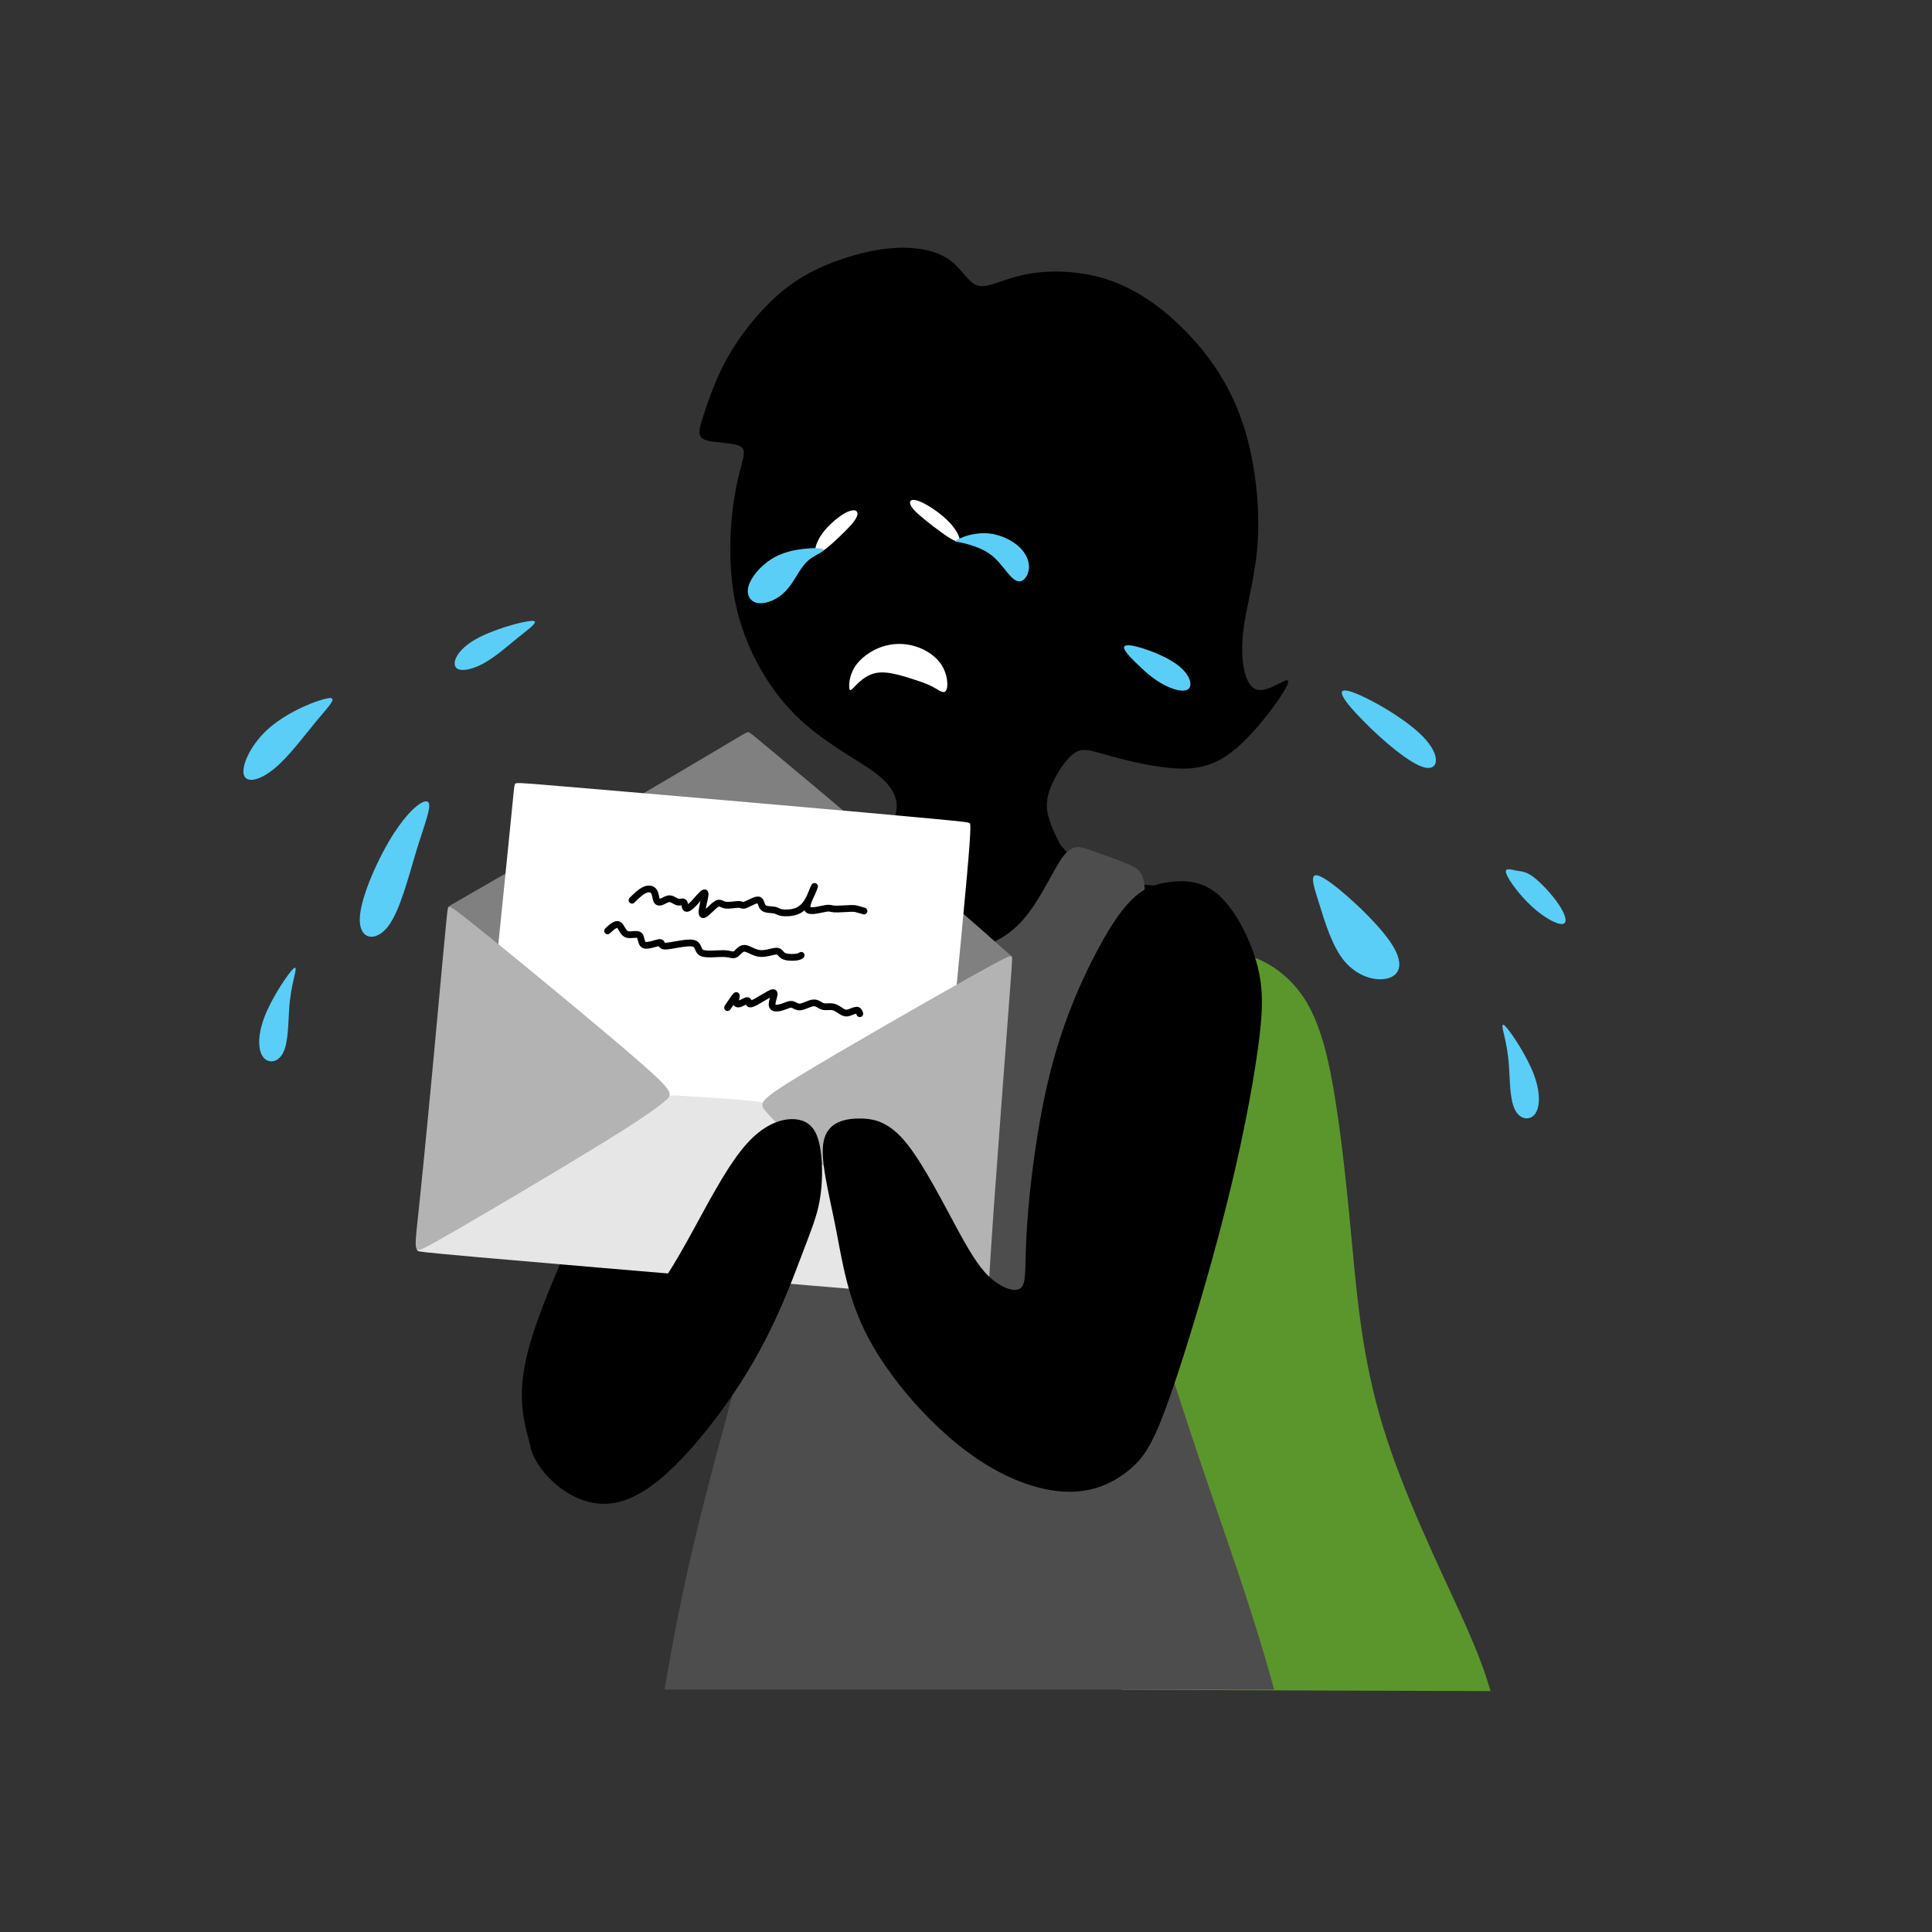 <?xml version="1.0" encoding="UTF-8"?>
<!DOCTYPE svg PUBLIC "-//W3C//DTD SVG 1.1//EN" "http://www.w3.org/Graphics/SVG/1.1/DTD/svg11.dtd">
<!-- Creator: CorelDRAW 2017 -->
<svg xmlns="http://www.w3.org/2000/svg" xml:space="preserve" width="143mm" height="143mm" version="1.1" style="shape-rendering:geometricPrecision; text-rendering:geometricPrecision; image-rendering:optimizeQuality; fill-rule:evenodd; clip-rule:evenodd"
viewBox="0 0 14300 14300"
 xmlns:xlink="http://www.w3.org/1999/xlink">
 <rect x="0" y="0" width="14300" height="14300" fill="#333333" stroke="none"/>
 <defs>
  <style type="text/css">
   <![CDATA[
    .str0 {stroke:black;stroke-width:50;stroke-linecap:round;stroke-linejoin:round}
    .fil7 {fill:none}
    .fil0 {fill:black}
    .fil2 {fill:#4D4D4D}
    .fil8 {fill:#5ACEF7}
    .fil1 {fill:#5B962C}
    .fil3 {fill:gray}
    .fil6 {fill:#B3B3B3}
    .fil5 {fill:#E6E6E6}
    .fil4 {fill:white}
   ]]>
  </style>
 </defs>
 <g id="Слой_x0020_1">
  <path class="fil0" d="M5554 6637c-113,94 -289,292 -467,619 -178,327 -358,785 -579,1284 -220,499 -480,1040 -585,1405 -104,364 -53,551 -2,738 17,46 34,92 99,176 65,83 179,204 332,238 152,34 343,-19 485,-134 142,-115 235,-291 329,-555 94,-264 187,-615 304,-1000 116,-385 256,-804 373,-1168 118,-364 215,-672 243,-910 28,-238 -12,-407 -77,-524 -65,-117 -154,-181 -223,-218 -69,-37 -119,-46 -232,48z"/>
  <path class="fil0" d="M6814 5441c-66,125 -69,349 -114,500 -45,151 -131,230 -223,280 -92,50 -191,72 -289,93 -174,211 -348,421 -388,688 -40,266 53,588 310,775 256,187 676,237 1068,228 392,-9 757,-79 988,-205 231,-126 328,-308 424,-522 96,-214 191,-459 286,-705 -246,-11 -493,-21 -656,-65 -163,-44 -243,-121 -323,-198 -74,-87 -149,-174 -186,-277 -38,-103 -38,-222 -39,-344 0,-122 0,-246 -90,-318 -89,-72 -268,-91 -421,-87 -153,4 -281,31 -347,156z"/>
  <path class="fil1" d="M9175 7057c164,28 355,141 480,335 125,194 185,469 233,777 48,308 83,648 120,1044 37,396 76,848 228,1346 152,498 418,1043 570,1377 152,334 189,457 227,581 -908,-3 -1817,-6 -2725,-10 -340,-635 -681,-1270 -758,-1833 -77,-563 110,-1053 280,-1536 170,-483 322,-958 470,-1289 148,-332 292,-520 433,-642 141,-122 278,-179 443,-151z"/>
  <path class="fil2" d="M5190 8247c-50,149 -85,301 -62,483 23,181 103,392 210,542 106,151 239,241 172,656 -66,415 -331,1155 -535,2259 -19,104 -38,210 -56,319l4512 0c-142,-518 -301,-968 -438,-1368 -203,-591 -359,-1072 -424,-1313 -65,-240 -39,-240 6,-329 45,-89 108,-268 172,-446 -10,-228 -20,-456 -108,-670 -88,-214 -255,-415 -282,-727 -27,-313 85,-737 110,-965 25,-228 -37,-260 -122,-294 -84,-35 -191,-72 -272,-101 -82,-29 -138,-49 -216,62 -77,111 -176,353 -329,499 -153,146 -361,197 -562,204 -201,7 -396,-31 -518,-166 -123,-135 -174,-367 -217,-489 -43,-122 -79,-134 -130,-117 -50,18 -114,66 -194,113 -79,48 -174,95 -212,184 -38,89 -19,221 -30,362 -11,140 -51,290 -106,435 -55,145 -124,285 -190,428 -67,143 -131,289 -180,438z"/>
  <path class="fil0" d="M7849 6254c-426,-33 -852,-66 -1278,-99 32,-56 64,-112 66,-182 2,-70 -27,-155 -165,-257 -138,-102 -384,-222 -590,-429 -206,-207 -370,-501 -437,-816 -67,-315 -37,-650 2,-854 39,-204 87,-277 38,-310 -49,-33 -193,-27 -260,-49 -66,-22 -54,-72 -21,-175 33,-104 87,-261 165,-408 79,-147 182,-284 292,-399 110,-115 227,-208 390,-286 163,-77 371,-139 550,-153 179,-15 330,18 426,86 97,69 140,174 215,192 75,18 182,-50 348,-84 166,-33 391,-31 598,35 207,66 396,195 569,367 173,172 331,388 430,667 99,279 139,621 123,898 -16,277 -88,488 -109,684 -21,196 8,376 86,416 78,40 204,-62 238,-63 34,-2 -24,96 -118,221 -94,125 -224,276 -357,356 -133,79 -269,87 -421,69 -151,-17 -318,-59 -430,-91 -112,-31 -170,-53 -225,-28 -55,25 -108,97 -152,173 -44,76 -79,158 -73,245 6,87 52,180 99,273z"/>
  <g id="_1499424677968">
   <path class="fil3" d="M7313 6923c-177,-155 -532,-464 -850,-735 -317,-271 -596,-502 -744,-626 -148,-123 -165,-138 -177,-142 -12,-4 -21,3 -187,102 -166,99 -490,290 -850,501 -360,210 -757,439 -958,555 -202,116 -208,119 -214,123 -6,4 -11,8 16,46 27,38 86,110 333,344 247,233 681,627 917,834 236,207 275,226 363,246 89,20 228,39 369,50 141,11 282,14 432,-50 150,-64 309,-195 596,-388 287,-192 701,-445 910,-573 209,-128 214,-129 217,-130 3,-1 4,-1 -173,-156z"/>
   <path class="fil4" d="M6925 6062c-255,-24 -764,-70 -1320,-118 -556,-49 -1160,-100 -1468,-126 -308,-26 -320,-27 -326,-13 -6,14 -7,42 -30,269 -22,227 -66,651 -104,1029 -38,378 -70,708 -91,903 -20,194 -28,253 -26,296 2,43 15,71 539,138 524,66 1559,170 2111,224 551,53 619,56 661,54 42,-2 57,-8 71,-75 14,-67 26,-194 58,-517 31,-323 82,-841 116,-1201 34,-359 52,-559 60,-672 8,-113 7,-139 5,-152 -1,-14 -2,-15 -257,-39z"/>
   <path class="fil5" d="M7239 9514c-66,-67 -199,-194 -467,-426 -268,-232 -671,-570 -879,-743 -209,-173 -223,-182 -276,-190 -54,-8 -147,-16 -259,-24 -113,-8 -245,-16 -324,-21 -80,-4 -107,-5 -231,57 -124,62 -346,186 -646,371 -300,184 -678,428 -871,556 -192,128 -199,139 -200,148 -1,8 2,12 7,17 5,4 12,8 453,47 440,39 1314,113 2004,171 690,58 1196,101 1457,122 261,21 277,19 286,14 9,-5 12,-12 13,-19 1,-7 1,-13 -66,-79z"/>
   <path class="fil6" d="M7164 7241c-314,177 -935,532 -1242,719 -308,187 -303,206 -256,263 47,57 138,151 408,390 270,238 721,619 954,813 233,193 248,199 260,194 12,-5 21,-19 27,-81 7,-62 11,-171 39,-574 29,-403 81,-1101 109,-1466 28,-365 30,-397 27,-415 -3,-17 -12,-19 -326,157z"/>
   <path class="fil6" d="M3613 6927c280,227 832,681 1104,918 272,236 265,254 208,302 -56,48 -161,126 -468,315 -307,189 -815,490 -1077,641 -262,152 -278,154 -289,148 -11,-7 -17,-22 -13,-84 4,-62 18,-170 58,-573 40,-402 105,-1099 138,-1464 34,-365 37,-397 43,-413 6,-17 15,-17 295,210z"/>
   <path class="fil7 str0" d="M4678 6663c31,-31 62,-61 92,-75 29,-14 57,-10 70,10 14,20 13,56 23,71 10,15 30,8 48,-1 18,-9 34,-19 52,-15 18,3 37,20 55,24 18,3 36,-7 44,2 8,9 6,36 15,43 9,7 29,-5 58,-35 28,-30 65,-76 78,-79 13,-3 2,38 -7,80 -9,43 -18,87 2,82 19,-5 66,-60 94,-78 28,-18 37,2 66,7 29,5 76,-5 100,-5 24,1 25,13 50,3 25,-9 73,-39 95,-36 22,3 19,40 37,57 18,17 58,14 81,18 23,4 29,15 56,19 27,4 74,3 110,-11 36,-14 62,-40 85,-80 24,-40 45,-95 47,-103 2,-8 -15,31 -32,74 -18,42 -36,88 -12,101 24,13 91,-6 126,-12 34,-6 36,2 65,4 29,2 84,-3 116,-4 32,-1 41,1 54,5 13,4 31,9 49,14"/>
   <path class="fil7 str0" d="M4497 6890c30,-28 61,-55 81,-46 20,10 30,56 58,70 29,13 76,-7 95,8 19,14 10,63 39,73 28,10 94,-19 115,-19 21,0 -2,28 41,27 43,-1 153,-31 201,-22 48,8 33,54 66,71 33,17 113,5 163,6 49,1 67,16 86,6 18,-10 37,-44 66,-45 29,-1 69,33 115,38 46,5 97,-17 124,-17 27,0 30,23 52,35 22,12 64,12 89,10 25,-3 34,-8 42,-14"/>
   <path class="fil7 str0" d="M5385 7458c27,-40 53,-79 62,-88 9,-8 -1,15 -2,33 -1,18 6,31 24,28 18,-3 47,-23 60,-25 13,-2 10,15 16,22 6,7 20,3 49,-12 28,-15 71,-42 98,-57 28,-15 41,-18 38,3 -3,21 -22,66 -13,86 9,20 46,15 75,5 29,-9 50,-22 69,-19 19,3 35,22 63,19 28,-3 68,-28 97,-30 29,-2 46,19 69,26 23,7 51,-2 77,4 26,6 49,25 67,36 18,10 31,12 50,6 19,-6 43,-18 57,-18 14,0 19,13 23,26"/>
  </g>
  <path class="fil0" d="M8399 6639c-79,70 -163,182 -275,392 -112,209 -251,515 -349,900 -98,385 -154,848 -173,1140 -19,292 -2,412 -40,456 -39,44 -134,11 -214,-54 -80,-65 -146,-163 -252,-357 -106,-194 -252,-484 -379,-645 -127,-161 -236,-192 -352,-192 -116,-1 -239,29 -268,165 -29,136 36,378 87,635 51,258 87,531 246,829 159,298 441,620 715,827 275,208 542,301 752,306 209,6 361,-76 469,-168 108,-92 173,-195 290,-526 117,-330 285,-888 409,-1375 124,-487 203,-904 244,-1198 41,-293 45,-463 -9,-652 -54,-189 -164,-398 -286,-503 -122,-104 -254,-104 -358,-90 -104,14 -179,40 -258,110z"/>
  <path class="fil0" d="M5553 8438c-141,143 -277,401 -414,652 -137,251 -276,494 -486,720 -211,226 -493,434 -628,600 -136,166 -124,289 -53,410 72,121 203,239 356,288 153,49 327,28 548,-152 221,-180 489,-519 679,-840 190,-320 302,-622 377,-820 75,-199 115,-294 135,-411 21,-117 23,-256 7,-368 -16,-112 -51,-196 -142,-224 -91,-28 -237,0 -378,144z"/>
  <path class="fil4" d="M6801 3709c61,22 162,90 227,158 64,68 91,137 63,141 -27,4 -109,-56 -183,-112 -74,-57 -140,-110 -163,-148 -23,-38 -4,-62 56,-39z"/>
  <path class="fil4" d="M6278 3786c-56,24 -144,95 -194,166 -50,70 -63,140 -35,143 28,3 98,-59 160,-118 62,-59 117,-114 133,-153 16,-39 -8,-61 -64,-37z"/>
  <path class="fil8" d="M7130 3974c42,-15 112,-33 187,-26 75,7 156,41 211,86 55,45 85,101 88,152 3,51 -21,95 -48,111 -27,15 -57,2 -91,-35 -34,-37 -74,-96 -120,-137 -47,-42 -101,-66 -147,-82 -46,-16 -84,-25 -108,-29 -24,-4 -33,-4 -31,-9 3,-5 17,-16 60,-30z"/>
  <path class="fil8" d="M6081 4061c-21,-5 -69,-6 -137,2 -69,8 -158,26 -236,76 -79,50 -148,132 -167,197 -20,65 10,114 60,126 50,12 121,-12 175,-52 53,-40 89,-97 117,-143 28,-45 49,-78 73,-103 24,-25 52,-42 73,-54 21,-12 36,-19 47,-27 11,-8 18,-16 -3,-21z"/>
  <path class="fil8" d="M3933 4596c-70,3 -291,65 -420,140 -129,76 -166,165 -140,202 26,37 114,22 203,-26 89,-48 178,-128 262,-196 85,-68 165,-124 94,-121z"/>
  <path class="fil8" d="M2921 6159c-119,183 -252,479 -258,637 -6,159 115,180 207,64 91,-116 153,-370 212,-563 59,-193 114,-326 89,-358 -25,-32 -130,37 -249,220z"/>
  <path class="fil8" d="M2431 5168c-73,9 -289,93 -432,215 -142,121 -211,280 -195,348 16,69 116,48 224,-40 108,-88 222,-243 314,-354 92,-111 162,-178 89,-170z"/>
  <path class="fil8" d="M8346 4776c63,-2 250,62 355,135 105,73 128,155 98,186 -30,31 -113,10 -187,-30 -74,-39 -139,-97 -203,-160 -64,-62 -126,-129 -63,-131z"/>
  <path class="fil8" d="M9795 6498c114,66 380,307 493,470 113,163 73,249 -15,273 -88,25 -222,-12 -317,-121 -94,-109 -148,-290 -193,-435 -46,-145 -83,-253 31,-187z"/>
  <path class="fil8" d="M9984 5115c109,28 405,192 544,333 140,141 123,260 14,232 -109,-28 -311,-201 -450,-343 -140,-141 -218,-250 -109,-222z"/>
  <path class="fil8" d="M2155 7187c-46,55 -153,217 -202,352 -49,135 -42,242 -2,289 40,47 112,35 147,-41 36,-75 35,-213 42,-315 7,-102 21,-169 35,-229 14,-60 28,-112 -19,-57z"/>
  <path class="fil4" d="M7007 5102c11,-32 5,-111 -35,-176 -40,-65 -115,-117 -197,-142 -81,-25 -168,-24 -250,4 -82,29 -158,85 -199,149 -40,64 -44,135 -39,160 5,25 20,3 47,-24 27,-28 67,-62 110,-80 44,-18 91,-20 150,-10 58,10 127,32 176,48 49,16 77,26 103,38 26,11 48,24 72,38 24,14 51,28 61,-4z"/>
  <path class="fil8" d="M11351 6492c57,43 141,133 190,208 49,75 64,135 24,139 -40,5 -136,-46 -226,-129 -90,-82 -174,-196 -190,-244 -16,-48 34,-30 75,-22 40,7 70,5 127,48z"/>
  <path class="fil8" d="M11154 7609c46,55 153,217 202,352 49,135 42,242 2,289 -40,47 -112,35 -147,-41 -36,-75 -35,-213 -42,-315 -7,-102 -21,-169 -35,-229 -14,-60 -28,-112 19,-57z"/>
 </g>
</svg>

